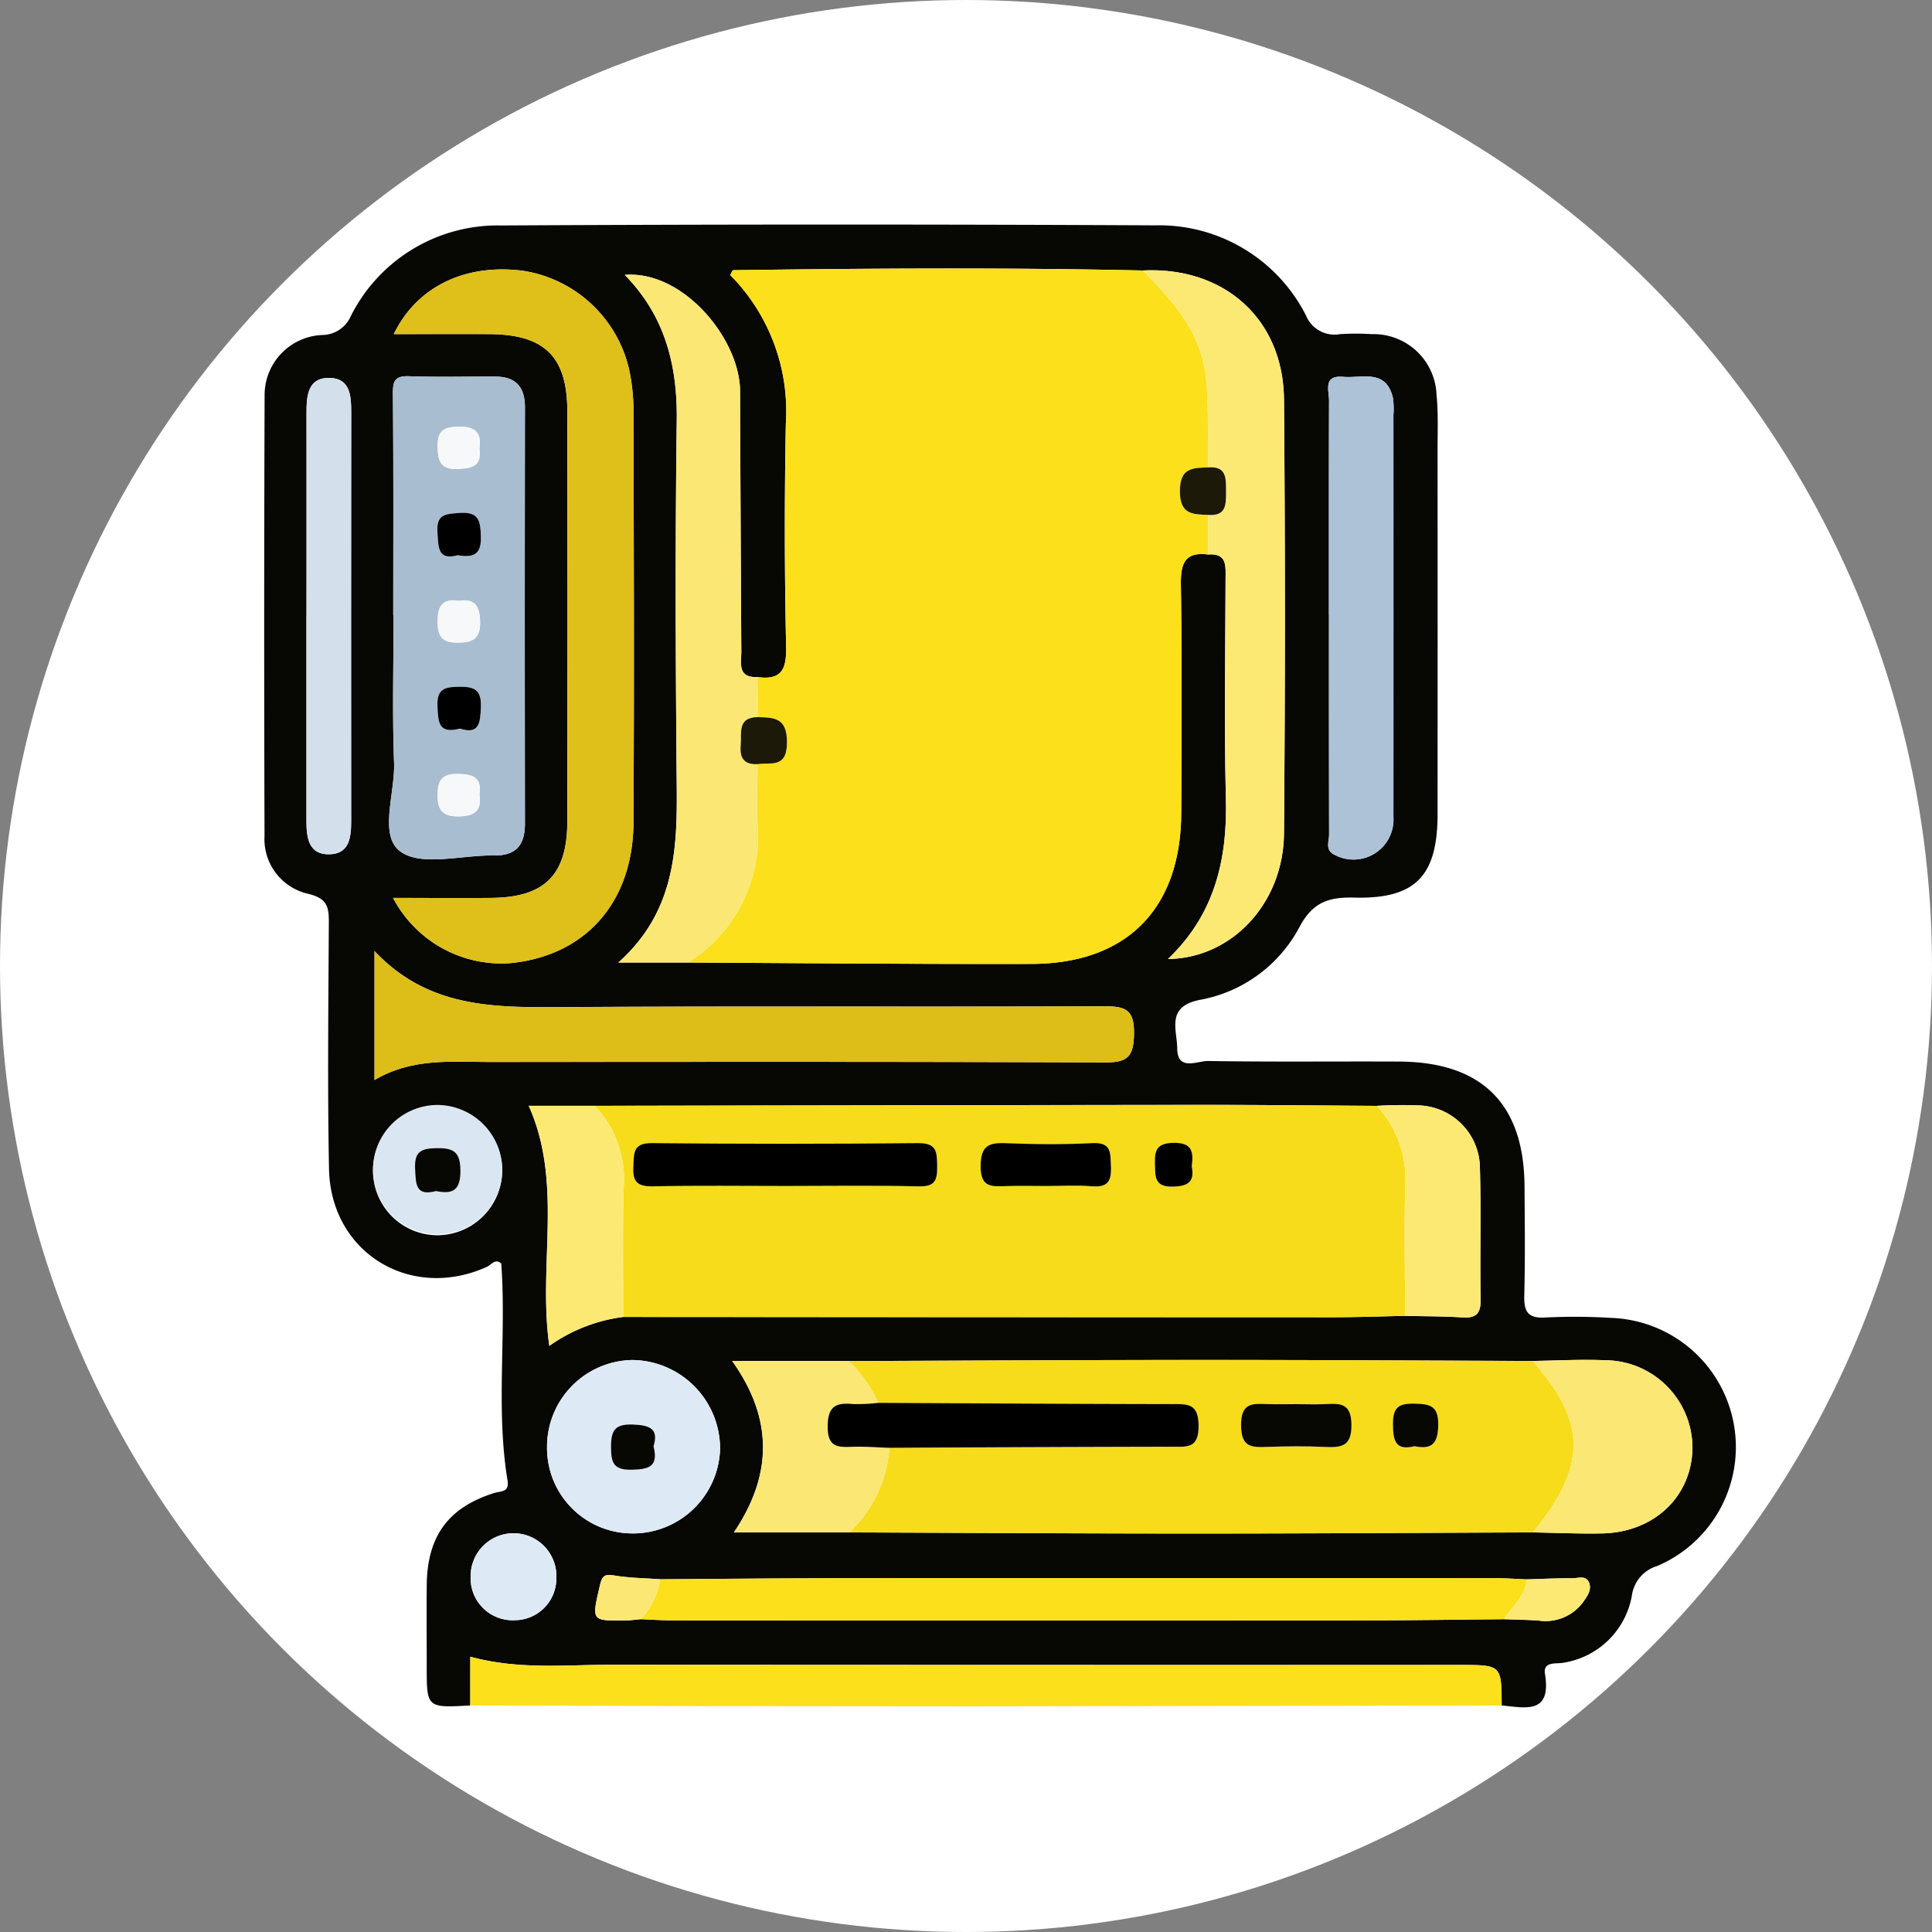 <svg xmlns="http://www.w3.org/2000/svg" xmlns:xlink="http://www.w3.org/1999/xlink" width="142" height="142" viewBox="0 0 142 142">
  <rect x="0" y="0" width="142" height="142" fill="#808080" stroke="none"/>
  <defs>
    <clipPath id="clip-path">
      <rect id="Rectángulo_350180" data-name="Rectángulo 350180" width="108.176" height="108.981" fill="none"/>
    </clipPath>
  </defs>
  <g id="Grupo_1018034" data-name="Grupo 1018034" transform="translate(-728.668 -4797)">
    <circle id="Elipse_5853" data-name="Elipse 5853" cx="71" cy="71" r="71" transform="translate(728.668 4797)" fill="#fff"/>
    <g id="Grupo_1017421" data-name="Grupo 1017421" transform="translate(748.08 4813.51)">
      <g id="Grupo_1017420" data-name="Grupo 1017420" clip-path="url(#clip-path)">
        <path id="Trazado_718408" data-name="Trazado 718408" d="M15.152,108.839c-3.2.179-3.2.179-3.2-2.871,0-1.985-.015-3.97,0-5.954.035-3.6,1.562-5.707,4.937-6.784.523-.167,1.149-.029,1-.942-.867-5.28-.073-10.608-.459-15.931-.439-.4-.734.1-1.066.25-5.607,2.527-11.472-1.044-11.593-7.2-.118-6.023-.046-12.05-.014-18.075.006-1.152-.079-1.8-1.527-2.149a4.122,4.122,0,0,1-3.2-4.257Q-.02,28.768.036,12.607A4.42,4.42,0,0,1,4.262,8.113a2.309,2.309,0,0,0,2.1-1.37A12.083,12.083,0,0,1,17.416.061Q41.449-.067,65.483.053A12.105,12.105,0,0,1,76.577,6.676a2.265,2.265,0,0,0,2.5,1.373,18.719,18.719,0,0,1,2.338,0,4.632,4.632,0,0,1,4.757,4.466c.134,1.334.075,2.69.076,4.036q.008,13.4,0,26.793c-.005,4.532-1.623,6.234-6.126,6.119-1.879-.048-3.045.334-4.017,2.149a10.366,10.366,0,0,1-7.311,5.364c-2.53.486-1.691,2.205-1.682,3.557.011,1.725,1.482.925,2.276.938,4.678.078,9.358.02,14.037.043,6.078.03,9.172,3.106,9.214,9.138.019,2.693.05,5.388-.018,8.08-.029,1.165.272,1.665,1.534,1.593a44.81,44.81,0,0,1,4.888.03,9.5,9.5,0,0,1,3.34,18.238,2.632,2.632,0,0,0-1.856,2.19,6.064,6.064,0,0,1-4.974,4.907c-.523.126-1.568-.146-1.409.835.486,3-1.451,2.474-3.182,2.315-.017-2.979-.017-2.979-3.073-2.979q-31.137,0-62.274-.016c-3.423-.006-6.868.39-10.459-.588ZM91.109,102.5c.84.03,1.681.047,2.52.094a3.426,3.426,0,0,0,3.328-1.368c.272-.4.616-.837.447-1.352-.211-.643-.815-.378-1.252-.381-1.121-.009-2.241.05-3.362.082-.776-.031-1.552-.089-2.328-.089q-23.681-.008-47.361,0c-4.67,0-9.34.052-14.01.081-1.121-.083-2.256-.09-3.361-.277-.742-.126-.893.049-1.059.768-.6,2.583-.644,2.575,1.961,2.532.35-.006.7-.057,1.05-.088.776.029,1.551.084,2.327.084q25.568.008,51.135,0c3.322,0,6.643-.055,9.965-.085M42.966,83.523H34.4c3.079,4.316,2.918,8.457.124,12.6h8.477c8.48.029,16.959.081,25.438.081,8.268,0,16.535-.052,24.8-.082,1.694.029,3.389.106,5.082.075,3.824-.069,6.589-2.692,6.659-6.251a6.46,6.46,0,0,0-6.476-6.48c-1.761-.074-3.53.031-5.295.054-8.057-.027-16.114-.076-24.172-.074-8.693,0-17.386.052-26.078.081m40.9-3.32c1.4.033,2.813.023,4.215.113,1,.065,1.353-.283,1.336-1.307-.056-3.238.042-6.479-.052-9.716a4.636,4.636,0,0,0-4.413-4.555,30.878,30.878,0,0,0-3.162.029c-4.311-.026-8.622-.076-12.933-.072q-22.269.019-44.539.069H19.45c2.546,5.693.664,11.7,1.513,17.644a11.992,11.992,0,0,1,5.43-2.126q26.087.012,52.175.02c1.764,0,3.528-.064,5.293-.1M69.387,24.243c1.421-.1,1.282.874,1.279,1.807-.012,5.386-.107,10.775.025,16.158.11,4.473-.822,8.49-4.26,11.77,4.709-.057,8.49-4.11,8.529-9.239q.123-15.944,0-31.89C74.9,6.923,70.549,3.07,64.582,3.371c-10.033-.225-20.066-.158-30.1-.022-.068,0-.133.2-.226.352a14.226,14.226,0,0,1,4.09,10.944q-.153,8.164.02,16.331c.037,1.676-.3,2.524-2.1,2.28-1.5.06-1.187-1.033-1.192-1.9q-.054-9.558-.092-19.118c-.013-3.819-4.174-8.893-8.477-8.543,2.95,3,3.878,6.617,3.824,10.7-.111,8.5-.087,17-.014,25.494.044,5.116.308,10.237-4.278,14.347h5.109c8.412.038,16.825.121,25.237.1,7.022-.017,10.99-4.048,11.024-11.094.027-5.586.055-11.173-.026-16.758-.023-1.536.249-2.462,2.006-2.24M9.537,8.046c2.4,0,4.707-.01,7.015,0,4.046.022,5.723,1.646,5.73,5.645q.029,15.1,0,30.193c-.008,3.914-1.664,5.559-5.558,5.6-2.372.025-4.744,0-7.249,0a9,9,0,0,0,8.566,4.8c5.546-.524,9.07-4.436,9.105-10.342.059-10.135.024-20.27,0-30.405a14.946,14.946,0,0,0-.288-2.743,9.486,9.486,0,0,0-7.815-7.4c-4.235-.549-7.811,1.141-9.511,4.65M9.49,28.712h.026c0,3.612-.1,7.228.036,10.835.085,2.257-1.155,5.376.485,6.541,1.558,1.107,4.507.237,6.844.276,1.621.027,2.292-.748,2.29-2.337q-.027-15.3,0-30.6c0-1.491-.67-2.253-2.162-2.259-2.125-.009-4.252.051-6.374-.026-1.156-.042-1.174.5-1.166,1.419.048,5.382.023,10.765.023,16.147M8.114,62.87c2.77-1.636,5.626-1.324,8.437-1.326,15.081-.007,30.161-.029,45.242.034,1.651.007,2.117-.408,2.143-2.092.029-1.777-.611-2.042-2.177-2.035-13.31.056-26.621-.024-39.932.061-4.934.031-9.777.062-13.713-4.117Zm70.15-34.2q0,8.08.009,16.159c0,.513-.318,1.134.4,1.485A2.939,2.939,0,0,0,83,43.545q.01-14.777,0-29.554a5.567,5.567,0,0,0-.04-1.272c-.512-2.149-2.285-1.41-3.657-1.532-1.492-.133-1.031,1-1.034,1.753-.016,5.245-.009,10.49-.011,15.734m-75.147.063q0,7.547,0,15.094c0,1.2.142,2.469,1.663,2.451S6.4,45.008,6.4,43.8q-.013-14.987,0-29.974c0-1.2-.053-2.5-1.546-2.556C3.2,11.21,3.114,12.584,3.115,13.856q.007,7.441,0,14.881M27.05,96.195a6.409,6.409,0,0,0,6.463-6.22,6.521,6.521,0,0,0-6.426-6.526,6.379,6.379,0,0,0-6.293,6.384,6.281,6.281,0,0,0,6.256,6.361M17.5,69.43a4.75,4.75,0,1,0-4.8,4.85,4.781,4.781,0,0,0,4.8-4.85m.883,33.144a3.068,3.068,0,0,0,3.095-3.086,3.152,3.152,0,1,0-6.3-.111,3.091,3.091,0,0,0,3.207,3.2" transform="translate(0 0)" fill="#070703"/>
        <path id="Trazado_718409" data-name="Trazado 718409" d="M35.6,250.892v-3.58c3.59.978,7.036.583,10.459.588q31.137.049,62.274.016c3.056,0,3.056,0,3.073,2.979q-19.536.033-39.071.061-18.367,0-36.735-.065" transform="translate(-20.449 -142.052)" fill="#fbe01b"/>
        <path id="Trazado_718410" data-name="Trazado 718410" d="M78.3,37.607c1.8.244,2.138-.6,2.1-2.28q-.178-8.162-.02-16.331a14.227,14.227,0,0,0-4.09-10.944c.093-.15.158-.351.226-.352,10.033-.137,20.065-.2,30.1.022,2.246,2.256,4.346,4.637,4.65,7.976.2,2.152.112,4.331.154,6.5-1.136.044-2.079.008-2.079,1.743s.943,1.7,2.079,1.747v2.909c-1.757-.222-2.029.7-2.006,2.24.082,5.585.054,11.172.027,16.759-.034,7.045-4,11.077-11.025,11.094-8.412.02-16.824-.063-25.236-.1A10.91,10.91,0,0,0,78.3,48.417c-.087-1.466,0-2.943,0-4.415.979-.152,2.147.334,2.16-1.583.012-1.84-.931-1.838-2.153-1.874q0-1.469-.009-2.938" transform="translate(-42.033 -4.351)" fill="#fbe01b"/>
        <path id="Trazado_718411" data-name="Trazado 718411" d="M57.125,152.075q22.269-.037,44.539-.069c4.311,0,8.622.046,12.933.072a7.98,7.98,0,0,1,2.087,5.966c-.088,3.155-.014,6.314-.01,9.471-1.764.034-3.528.1-5.293.1q-26.087,0-52.175-.02c0-3.177-.056-6.355.036-9.529a7.854,7.854,0,0,0-2.116-5.989m14.026,5.894c3.257,0,6.516-.054,9.771.028,1.217.031,1.371-.491,1.359-1.5s-.018-1.695-1.416-1.679q-9.771.11-19.544,0c-1.447-.015-1.313.772-1.369,1.734-.065,1.107.3,1.465,1.427,1.441,3.256-.068,6.514-.024,9.772-.024m19.122,0c1.13,0,2.266-.074,3.387.02,1.167.1,1.442-.395,1.391-1.458-.046-.967.075-1.79-1.371-1.714-2.112.112-4.237.091-6.352.005-1.285-.052-1.846.2-1.855,1.69-.009,1.551.783,1.5,1.834,1.464.987-.036,1.977-.008,2.965-.008m10.719-1.444c.129-1.022.069-1.751-1.341-1.722-1.193.024-1.391.495-1.366,1.516.025.987-.047,1.75,1.382,1.7,1.157-.045,1.524-.432,1.325-1.489" transform="translate(-32.812 -87.31)" fill="#f6dc1a"/>
        <path id="Trazado_718412" data-name="Trazado 718412" d="M151.228,208.728c-8.267.03-16.534.082-24.8.082-8.479,0-16.959-.052-25.438-.081a9.353,9.353,0,0,0,2.947-6.216q10.375-.044,20.75-.081c1.09,0,1.991.174,1.979-1.544-.012-1.651-.809-1.586-1.95-1.587-7.2-.009-14.4-.056-21.595-.091a9.577,9.577,0,0,0-2.172-3.076c8.693-.029,17.386-.079,26.079-.081,8.057,0,16.114.048,24.172.074,4.014,4.469,4.022,7.778.029,12.6M133.9,199.3c-.709,0-1.418.019-2.126,0-1.1-.037-2-.163-1.988,1.555.008,1.657.8,1.626,1.951,1.588,1.416-.047,2.838-.065,4.252.005,1.232.062,1.935-.086,1.911-1.66-.023-1.534-.792-1.55-1.874-1.491-.707.038-1.417.007-2.126.007m8.636,3.091c1.309.272,1.717-.227,1.743-1.548.029-1.434-.609-1.56-1.775-1.579-1.183-.02-1.56.32-1.553,1.528s.2,1.942,1.585,1.6" transform="translate(-57.983 -112.609)" fill="#f6dc1b"/>
        <path id="Trazado_718413" data-name="Trazado 718413" d="M22.324,12.492c1.7-3.51,5.276-5.2,9.511-4.65a9.486,9.486,0,0,1,7.815,7.4,14.946,14.946,0,0,1,.288,2.743c.02,10.135.056,20.27,0,30.405-.034,5.906-3.559,9.818-9.1,10.342a9,9,0,0,1-8.566-4.8c2.5,0,4.876.02,7.248,0,3.894-.041,5.55-1.685,5.558-5.6q.031-15.1,0-30.193c-.008-4-1.685-5.623-5.731-5.645-2.307-.012-4.615,0-7.015,0" transform="translate(-12.788 -4.446)" fill="#dfbf19"/>
        <path id="Trazado_718414" data-name="Trazado 718414" d="M21.883,43.751c0-5.382.025-10.765-.024-16.147-.008-.921.01-1.461,1.166-1.419,2.123.077,4.25.017,6.375.026,1.492.006,2.164.769,2.162,2.259q-.021,15.3,0,30.6c0,1.588-.669,2.364-2.29,2.337-2.337-.039-5.286.831-6.844-.276-1.639-1.164-.4-4.283-.484-6.541-.135-3.607-.036-7.223-.036-10.835h-.026m6.336-12.265c.182-1.187-.341-1.629-1.524-1.6-1,.021-1.567.248-1.547,1.4.019,1.04.129,1.752,1.452,1.711,1.079-.034,1.814-.218,1.619-1.511m-1.585,7.85c1.13.2,1.739-.036,1.693-1.369-.039-1.148-.122-1.84-1.565-1.737-1.042.074-1.721.089-1.625,1.444.077,1.085-.008,2.059,1.5,1.662m.059,3.351c-1.244-.2-1.556.441-1.548,1.571.007,1.056.342,1.505,1.453,1.5s1.687-.251,1.668-1.511c-.017-1.142-.344-1.749-1.573-1.561m.089,9.394c1.416.456,1.5-.4,1.542-1.573.048-1.256-.439-1.516-1.581-1.5-1.09.011-1.675.153-1.608,1.461.057,1.123.054,2.03,1.648,1.615m1.436,4.84c.2-1.287-.526-1.5-1.614-1.512-1.1-.01-1.45.427-1.462,1.491-.012,1.138.325,1.642,1.546,1.629,1.176-.013,1.71-.417,1.529-1.608" transform="translate(-12.393 -15.039)" fill="#a9bdd1"/>
        <path id="Trazado_718415" data-name="Trazado 718415" d="M71.406,44.616c-.006,1.472-.092,2.949,0,4.415A10.911,10.911,0,0,1,66.285,59.2h-5.11c4.586-4.11,4.322-9.23,4.278-14.347-.073-8.5-.1-17,.014-25.495.053-4.08-.875-7.695-3.825-10.7,4.3-.351,8.465,4.723,8.478,8.542q.031,9.559.091,19.118c0,.867-.311,1.961,1.192,1.9q.006,1.469.009,2.938c-1.519.034-1.162,1.156-1.245,2.073-.086.958.266,1.423,1.238,1.385" transform="translate(-35.138 -4.964)" fill="#fae774"/>
        <path id="Trazado_718416" data-name="Trazado 718416" d="M19.065,134.93v-9.475c3.935,4.18,8.779,4.149,13.713,4.117,13.31-.085,26.621-.005,39.931-.061,1.567-.006,2.206.258,2.178,2.035-.027,1.684-.492,2.1-2.143,2.092-15.08-.063-30.161-.041-45.242-.034-2.811,0-5.667-.31-8.437,1.325" transform="translate(-10.951 -72.059)" fill="#ddbd18"/>
        <path id="Trazado_718417" data-name="Trazado 718417" d="M156.545,28.77V25.861c1.351.1,1.31-.781,1.31-1.747s.042-1.845-1.31-1.743c-.042-2.167.043-4.345-.154-6.5-.3-3.339-2.4-5.72-4.65-7.976,5.966-.3,10.322,3.552,10.376,9.478q.145,15.945,0,31.891c-.039,5.129-3.821,9.183-8.529,9.239,3.438-3.28,4.37-7.3,4.26-11.77-.132-5.383-.038-10.771-.025-16.158,0-.933.141-1.907-1.28-1.807" transform="translate(-87.158 -4.527)" fill="#fce974"/>
        <path id="Trazado_718418" data-name="Trazado 718418" d="M66.452,233.812c4.67-.028,9.34-.078,14.01-.081q23.681-.015,47.362,0c.776,0,1.552.058,2.328.089-.1,1.238-1.058,1.987-1.682,2.926-3.322.03-6.643.083-9.965.085q-25.568.013-51.136,0c-.775,0-1.551-.055-2.326-.085a5.311,5.311,0,0,0,1.409-2.935" transform="translate(-37.36 -134.248)" fill="#fbe01b"/>
        <path id="Trazado_718419" data-name="Trazado 718419" d="M183.805,43.733c0-5.245-.006-10.489.01-15.734,0-.755-.458-1.885,1.033-1.753,1.373.122,3.144-.617,3.657,1.532a5.613,5.613,0,0,1,.04,1.271q0,14.778,0,29.555a2.939,2.939,0,0,1-4.328,2.772c-.722-.35-.4-.971-.4-1.485q-.022-8.08-.008-16.159" transform="translate(-105.539 -15.059)" fill="#adc2d7"/>
        <path id="Trazado_718420" data-name="Trazado 718420" d="M7.322,43.941q0-7.44,0-14.881c0-1.272.086-2.647,1.739-2.589,1.493.052,1.547,1.361,1.546,2.556Q10.591,44.015,10.6,59c0,1.21-.11,2.466-1.62,2.483s-1.663-1.247-1.663-2.451q0-7.547,0-15.094" transform="translate(-4.204 -15.204)" fill="#d3dfea"/>
        <path id="Trazado_718421" data-name="Trazado 718421" d="M55.114,208.814a6.282,6.282,0,0,1-6.257-6.361,6.379,6.379,0,0,1,6.294-6.384,6.521,6.521,0,0,1,6.426,6.525,6.409,6.409,0,0,1-6.463,6.22m1.576-6.4c.4-1.278-.246-1.562-1.5-1.608-1.337-.049-1.622.418-1.622,1.666,0,1.233.242,1.7,1.6,1.655,1.243-.039,1.884-.271,1.53-1.714" transform="translate(-28.063 -112.619)" fill="#dde9f4"/>
        <path id="Trazado_718422" data-name="Trazado 718422" d="M219.043,208.72c3.992-4.823,3.984-8.132-.029-12.6,1.765-.024,3.533-.128,5.294-.054a6.46,6.46,0,0,1,6.476,6.48c-.069,3.559-2.835,6.181-6.659,6.25-1.693.031-3.388-.046-5.082-.074" transform="translate(-125.798 -112.602)" fill="#fae774"/>
        <path id="Trazado_718423" data-name="Trazado 718423" d="M92.383,202.622a9.356,9.356,0,0,1-2.947,6.216H80.959c2.794-4.139,2.955-8.28-.125-12.6H89.4a9.578,9.578,0,0,1,2.171,3.076,12.794,12.794,0,0,1-1.87.085c-1.273-.12-1.845.189-1.845,1.674,0,1.517.755,1.507,1.821,1.47.9-.031,1.806.046,2.71.075" transform="translate(-46.43 -112.718)" fill="#fae774"/>
        <path id="Trazado_718424" data-name="Trazado 718424" d="M50.563,152.168a7.853,7.853,0,0,1,2.116,5.989c-.092,3.174-.031,6.352-.036,9.529a11.983,11.983,0,0,0-5.43,2.126c-.849-5.941,1.034-11.951-1.513-17.644Z" transform="translate(-26.249 -87.403)" fill="#fce974"/>
        <path id="Trazado_718425" data-name="Trazado 718425" d="M194.233,167.521c0-3.157-.077-6.316.01-9.471a7.977,7.977,0,0,0-2.086-5.966,30.879,30.879,0,0,1,3.162-.029,4.635,4.635,0,0,1,4.413,4.555c.094,3.236,0,6.478.052,9.716.018,1.024-.333,1.372-1.336,1.307-1.4-.09-2.81-.08-4.215-.113" transform="translate(-110.371 -87.317)" fill="#fce974"/>
        <path id="Trazado_718426" data-name="Trazado 718426" d="M28.308,156.748a4.75,4.75,0,1,1-4.707-4.727,4.8,4.8,0,0,1,4.707,4.727m-4.866,1.6c1.248.261,1.793-.08,1.784-1.5-.009-1.355-.468-1.674-1.731-1.655-1.135.017-1.656.225-1.6,1.508.053,1.127.026,2.052,1.543,1.642" transform="translate(-10.803 -87.318)" fill="#dae6f1"/>
        <path id="Trazado_718427" data-name="Trazado 718427" d="M38.874,232.444a3.091,3.091,0,0,1-3.207-3.2,3.152,3.152,0,1,1,6.3.111,3.068,3.068,0,0,1-3.095,3.086" transform="translate(-20.486 -129.869)" fill="#dde9f4"/>
        <path id="Trazado_718428" data-name="Trazado 718428" d="M214.065,236.695c.624-.939,1.578-1.688,1.682-2.926,1.121-.032,2.241-.091,3.362-.082.436,0,1.041-.262,1.252.381.169.515-.176.952-.447,1.352a3.426,3.426,0,0,1-3.328,1.368c-.839-.046-1.68-.063-2.52-.094" transform="translate(-122.956 -134.197)" fill="#fce974"/>
        <path id="Trazado_718429" data-name="Trazado 718429" d="M61.935,233.5a5.311,5.311,0,0,1-1.409,2.935c-.35.031-.7.082-1.05.088-2.605.043-2.558.051-1.961-2.532.166-.719.317-.893,1.059-.768,1.1.187,2.239.194,3.361.277" transform="translate(-32.843 -133.941)" fill="#fae774"/>
        <path id="Trazado_718430" data-name="Trazado 718430" d="M160.223,41.915c1.352-.1,1.31.777,1.31,1.743s.041,1.845-1.31,1.747c-1.136-.046-2.079-.013-2.079-1.747s.943-1.7,2.079-1.743" transform="translate(-90.835 -24.071)" fill="#1c1909"/>
        <path id="Trazado_718431" data-name="Trazado 718431" d="M83.525,88.5c-.973.038-1.325-.427-1.238-1.385.083-.917-.274-2.039,1.245-2.073,1.223.037,2.166.035,2.154,1.874-.013,1.917-1.182,1.431-2.16,1.583" transform="translate(-47.257 -48.845)" fill="#1c1909"/>
        <path id="Trazado_718432" data-name="Trazado 718432" d="M74.956,161.758c-3.257,0-6.516-.044-9.772.025-1.124.023-1.492-.334-1.428-1.441.056-.962-.078-1.75,1.369-1.735q9.772.1,19.544,0c1.4-.016,1.4.652,1.416,1.679s-.141,1.534-1.358,1.5c-3.256-.081-6.514-.028-9.772-.028" transform="translate(-36.617 -91.099)"/>
        <path id="Trazado_718433" data-name="Trazado 718433" d="M128.531,161.758c-.988,0-1.978-.029-2.965.008-1.051.039-1.843.086-1.834-1.465.009-1.491.569-1.742,1.854-1.69,2.115.086,4.24.107,6.352-.005,1.446-.077,1.325.746,1.371,1.714.051,1.064-.225,1.556-1.391,1.458-1.122-.094-2.258-.02-3.387-.02" transform="translate(-71.07 -91.098)"/>
        <path id="Trazado_718434" data-name="Trazado 718434" d="M156.538,160.3c.2,1.057-.167,1.445-1.325,1.489-1.429.054-1.357-.708-1.382-1.7-.026-1.021.173-1.492,1.366-1.516,1.41-.029,1.47.7,1.341,1.722" transform="translate(-88.357 -91.084)"/>
        <path id="Trazado_718435" data-name="Trazado 718435" d="M101.853,206.773c-.9-.029-1.809-.106-2.71-.075-1.066.037-1.822.048-1.821-1.47,0-1.484.572-1.794,1.845-1.674a12.792,12.792,0,0,0,1.87-.085c7.2.034,14.4.081,21.595.091,1.141,0,1.938-.064,1.95,1.587.013,1.719-.888,1.542-1.978,1.545q-10.376.022-20.75.081" transform="translate(-55.9 -116.87)"/>
        <path id="Trazado_718436" data-name="Trazado 718436" d="M172.82,203.66c.709,0,1.419.031,2.126-.007,1.082-.059,1.85-.043,1.873,1.491.024,1.574-.679,1.722-1.911,1.661-1.414-.071-2.836-.052-4.252-.005-1.148.038-1.943.069-1.951-1.588-.009-1.718.888-1.591,1.988-1.555.708.023,1.418,0,2.126,0" transform="translate(-96.901 -116.965)" fill="#070703"/>
        <path id="Trazado_718437" data-name="Trazado 718437" d="M196.524,206.732c-1.385.343-1.577-.38-1.585-1.6s.37-1.548,1.553-1.528c1.166.019,1.8.145,1.775,1.579-.026,1.321-.435,1.82-1.743,1.548" transform="translate(-111.97 -116.947)" fill="#070703"/>
        <path id="Trazado_718438" data-name="Trazado 718438" d="M33.04,36.478c.2,1.293-.539,1.478-1.619,1.511-1.323.041-1.433-.671-1.452-1.711-.02-1.156.543-1.383,1.547-1.4,1.183-.026,1.706.417,1.524,1.6" transform="translate(-17.214 -20.031)" fill="#f6f8f9"/>
        <path id="Trazado_718439" data-name="Trazado 718439" d="M31.429,52.883c-1.5.4-1.42-.578-1.5-1.662-.1-1.355.583-1.37,1.625-1.444,1.442-.1,1.525.589,1.565,1.737.046,1.333-.563,1.565-1.693,1.369" transform="translate(-17.187 -28.585)"/>
        <path id="Trazado_718440" data-name="Trazado 718440" d="M31.512,64.914c1.229-.188,1.556.419,1.573,1.561.019,1.26-.57,1.506-1.668,1.511s-1.446-.444-1.453-1.5c-.008-1.13.3-1.768,1.548-1.571" transform="translate(-17.211 -37.266)" fill="#f6f8f9"/>
        <path id="Trazado_718441" data-name="Trazado 718441" d="M31.581,82.882c-1.594.415-1.59-.492-1.648-1.615-.066-1.308.518-1.45,1.608-1.461,1.142-.012,1.628.247,1.581,1.5-.044,1.173-.126,2.029-1.542,1.573" transform="translate(-17.19 -45.839)"/>
        <path id="Trazado_718442" data-name="Trazado 718442" d="M33.035,96.364c.18,1.191-.353,1.6-1.529,1.608-1.221.013-1.558-.491-1.546-1.629.011-1.064.359-1.5,1.462-1.491,1.087.01,1.811.225,1.614,1.512" transform="translate(-17.208 -54.481)" fill="#f6f8f9"/>
        <path id="Trazado_718443" data-name="Trazado 718443" d="M63.042,208.812c.354,1.442-.287,1.675-1.53,1.714-1.353.042-1.6-.422-1.6-1.655,0-1.248.285-1.716,1.622-1.666,1.257.046,1.9.33,1.5,1.608" transform="translate(-34.415 -119.013)" fill="#070703"/>
        <path id="Trazado_718444" data-name="Trazado 718444" d="M27.609,162.634c-1.516.411-1.49-.514-1.543-1.642-.06-1.283.461-1.491,1.6-1.508,1.263-.019,1.722.3,1.731,1.655.009,1.415-.536,1.756-1.784,1.5" transform="translate(-14.969 -91.605)" fill="#070703"/>
      </g>
    </g>
  </g>
</svg>
